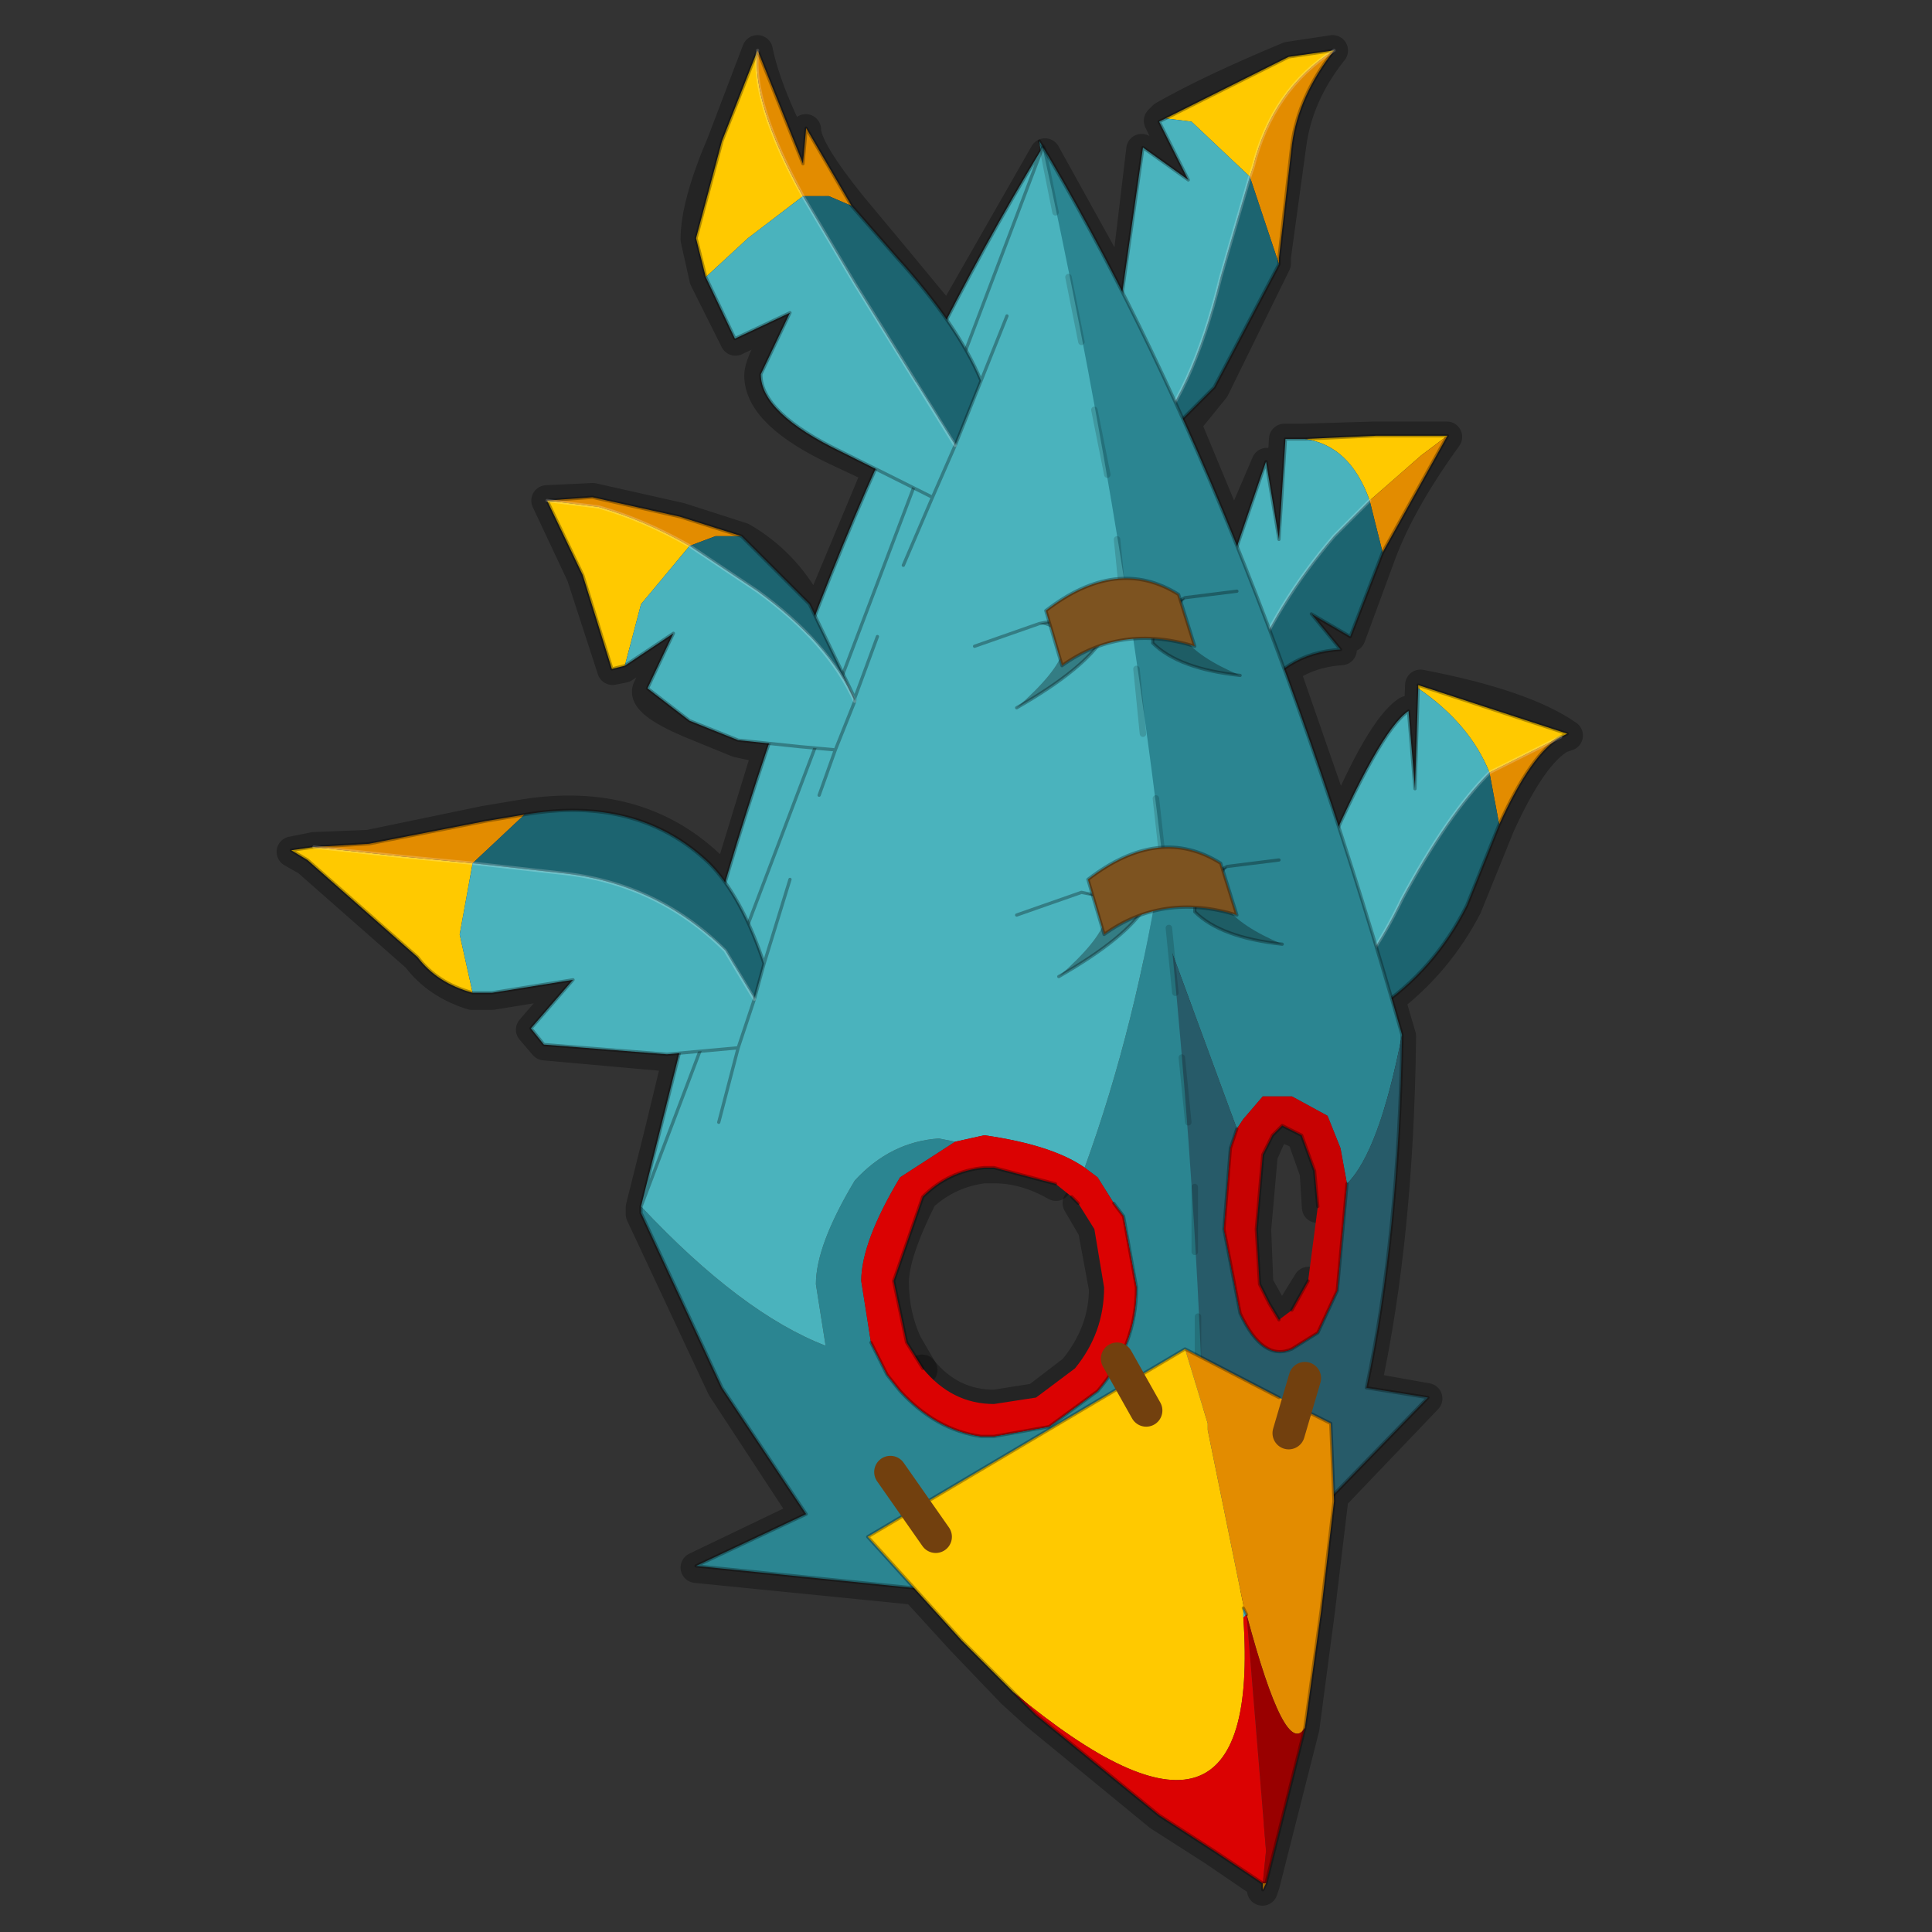 <?xml version="1.0" encoding="UTF-8" standalone="no"?>
<svg xmlns:xlink="http://www.w3.org/1999/xlink" height="440.0px" width="440.0px" xmlns="http://www.w3.org/2000/svg">
  <rect width="100%" height="100%" fill="#333333" stroke="none"/>
  <g transform="matrix(10.0, 0.0, 0.0, 10.0, 0.0, 0.0)">
    <use height="44.0" transform="matrix(1.0, 0.0, 0.0, 1.0, 0.0, 0.0)" width="44.0" xlink:href="#shape0"/>
    <use height="28.4" transform="matrix(1.475, 0.0, 0.0, 1.475, 6.634, 1.148)" width="19.7" xlink:href="#sprite0"/>
  </g>
  <defs>
    <g id="shape0" transform="matrix(1.0, 0.0, 0.0, 1.0, 0.0, 0.0)">
      <path d="M44.0 44.0 L0.0 44.0 0.0 0.0 44.0 0.0 44.0 44.0" fill="#43adca" fill-opacity="0.0" fill-rule="evenodd" stroke="none"/>
      <path d="M24.55 27.4 L24.9 28.0 25.15 29.35 Q25.15 30.35 24.45 31.2 L23.6 31.85 22.65 32.0 Q21.65 32.0 21.0 31.2" fill="none" stroke="#000000" stroke-linecap="round" stroke-linejoin="round" stroke-opacity="0.302" stroke-width="0.7"/>
      <path d="M32.95 9.95 Q31.9 11.4 31.45 12.6 L30.75 14.5 Q30.6 14.3 29.85 14.0 L30.55 14.8 Q29.8 14.85 29.25 15.25 L30.5 18.85 Q31.45 16.6 32.05 16.2 L32.25 18.0 32.35 15.6 Q34.7 16.05 35.7 16.75 L35.55 16.8 Q34.9 17.15 34.15 18.8 L33.4 20.65 Q32.75 21.9 31.65 22.75 L31.9 23.6 Q31.85 28.15 31.1 31.6 L32.5 31.85 30.35 34.1 30.35 34.2 30.05 36.7 29.7 39.35 28.8 42.9 28.75 43.05 28.75 42.9 27.65 42.15 26.4 41.35 23.6 39.05 23.05 38.55 21.9 37.35 20.85 36.2 15.85 35.7 18.35 34.5 16.45 31.6 14.6 27.65 14.6 27.5 15.05 25.7 15.4 24.25 15.5 24.0 15.2 24.05 12.4 23.8 12.1 23.45 13.05 22.35 11.2 22.65 10.75 22.65 Q9.95 22.4 9.5 21.8 L7.0 19.6 6.65 19.4 7.15 19.3 8.4 19.25 11.05 18.7 11.95 18.55 Q14.5 18.15 16.15 19.7 L16.55 20.15 17.5 17.05 16.8 16.9 15.7 16.45 Q14.65 16.0 14.75 15.7 L15.35 14.45 14.2 15.2 13.95 15.25 13.25 13.1 12.45 11.4 13.5 11.35 15.5 11.8 16.9 12.25 Q17.85 12.8 18.4 13.8 L18.6 14.05 20.0 10.7 19.15 10.3 Q17.3 9.45 17.3 8.55 17.3 8.2 18.0 7.15 L16.75 7.75 16.05 6.35 15.85 5.45 Q15.85 4.65 16.45 3.25 L17.25 1.15 Q17.45 2.15 18.3 3.75 L18.35 2.95 Q18.35 3.4 19.4 4.7 L20.4 5.9 21.6 7.35 23.8 3.5 25.6 6.75 26.0 3.4 27.05 4.1 26.4 2.75 26.5 2.65 Q27.55 2.05 29.35 1.3 L30.35 1.15 Q29.55 2.15 29.4 3.3 L29.05 5.85 29.05 6.0 27.65 8.85 27.0 9.65 28.1 12.3 28.85 10.55 29.1 12.3 29.25 10.0 29.65 10.0 31.3 9.95 32.95 9.95 M25.6 6.75 L26.75 9.2 27.8 6.35 27.9 5.8 28.45 4.05 28.5 3.8 Q28.95 2.05 30.35 1.15 M17.25 1.15 Q17.1 2.35 18.3 4.5 L19.45 6.5 20.9 8.7 21.75 10.15 22.35 8.7 21.6 7.35 M21.75 10.15 L21.25 11.35 20.55 12.9 M22.9 7.2 L22.35 8.7 M27.0 9.65 L26.75 9.2 M29.25 15.25 L28.95 14.4 28.1 12.3 M26.85 13.7 L26.8 13.5 25.6 13.2 Q24.7 13.2 23.8 14.0 L23.85 14.15 24.15 15.2 24.95 14.8 25.8 14.6 26.25 14.6 27.2 14.75 26.9 13.8 26.85 13.7 27.0 13.6 28.15 13.45 M26.25 14.6 L26.25 14.65 Q26.85 15.2 28.25 15.35 M22.15 14.75 L23.65 14.15 23.85 14.15 M24.95 14.8 L23.1 16.1 M25.1 21.35 L25.9 20.9 26.25 20.8 26.6 20.75 27.2 20.7 28.15 20.9 27.85 19.95 27.8 19.85 27.75 19.65 Q27.1 19.25 26.45 19.35 25.6 19.4 24.75 20.15 L24.8 20.3 25.1 21.35 M23.1 20.9 L24.6 20.3 24.8 20.3 M27.8 19.85 L27.95 19.75 29.1 19.6 M27.2 20.7 L27.2 20.8 Q27.8 21.35 29.2 21.5 M20.85 36.2 L27.5 36.85 Q27.4 29.25 26.7 21.7 L26.6 20.75 M25.9 20.9 L24.05 22.25 M26.45 19.35 L25.8 14.6 M31.65 22.75 L31.35 21.6 30.5 18.85 M31.35 21.6 L31.95 20.5 Q32.9 18.55 33.95 17.6 34.75 16.9 35.55 16.8 M31.2 11.4 L30.35 12.25 Q29.5 13.3 28.95 14.4 M25.6 13.2 L23.8 3.5 M12.45 11.4 L13.65 11.55 Q14.65 11.85 15.7 12.45 L17.25 13.5 18.4 14.5 19.45 16.0 19.45 15.9 18.6 14.05 M7.15 19.3 L9.2 19.55 10.75 19.7 12.75 19.9 Q14.7 20.1 16.2 21.35 L16.5 21.65 17.15 22.75 17.4 21.95 16.55 20.15 M19.45 16.0 L19.0 17.1 18.65 18.15 M17.5 17.05 L18.2 17.0 19.0 17.1 M19.95 14.5 L19.45 15.9 M15.5 24.0 L16.8 23.9 17.15 22.75 M18.0 20.05 L17.4 21.95 M26.1 32.15 L25.5 31.0 25.0 31.7 23.9 32.5 22.65 32.75 22.35 32.75 Q21.3 32.6 20.5 31.7 L20.2 31.35 19.85 30.6 M28.15 25.7 L28.0 26.15 Q27.8 27.0 27.85 28.0 L28.25 29.95 Q28.75 31.05 29.4 30.75 L30.0 30.35 30.45 29.4 30.65 27.0 M30.0 27.5 L29.95 26.7 29.65 25.85 29.2 25.65 28.95 25.85 28.75 26.3 28.6 28.0 28.65 29.25 28.9 29.7 29.1 30.05 M25.35 27.4 L25.6 27.7 25.85 29.35 25.5 31.0 M29.4 29.85 L29.8 29.2 M21.0 31.2 L20.65 30.6 Q20.35 29.95 20.35 29.2 20.35 28.55 21.0 27.25 21.6 26.7 22.4 26.6 L22.65 26.6 Q23.35 26.6 24.05 27.0 M20.25 33.55 L21.3 35.0 M29.7 31.4 L29.35 32.65 M27.5 36.85 L28.25 36.25 30.35 34.1 M28.75 42.9 L28.8 42.9 M20.0 10.7 L21.25 11.35 M16.8 23.9 L16.35 25.6" fill="none" stroke="#000000" stroke-linecap="round" stroke-linejoin="round" stroke-opacity="0.302" stroke-width="0.7"/>
    </g>
    <g id="sprite0" transform="matrix(1.0, 0.0, 0.0, 1.0, 3.3, 1.9)">
      <use height="28.4" transform="matrix(1.0, 0.0, 0.0, 1.0, -3.3, -1.9)" width="19.7" xlink:href="#sprite1"/>
    </g>
    <g id="sprite1" transform="matrix(1.0, 0.0, 0.0, 1.0, 9.95, 24.5)">
      <use height="28.4" transform="matrix(1.0, 0.0, 0.0, 1.0, -9.95, -24.5)" width="19.7" xlink:href="#shape1"/>
    </g>
    <g id="shape1" transform="matrix(1.0, 0.0, 0.0, 1.0, 9.95, 24.5)">
      <path d="M9.65 -13.9 Q9.2 -13.65 8.7 -12.55 L8.55 -13.35 9.65 -13.9" fill="#e38c00" fill-rule="evenodd" stroke="none"/>
      <path d="M7.45 -14.7 L9.75 -13.95 9.65 -13.9 8.55 -13.35 Q8.25 -14.1 7.45 -14.65 L7.45 -14.7" fill="#ffc900" fill-rule="evenodd" stroke="none"/>
      <path d="M8.7 -12.55 L8.2 -11.3 Q7.7 -10.3 6.8 -9.7 L6.15 -9.4 6.1 -9.85 Q6.7 -10.35 7.2 -11.4 7.9 -12.7 8.55 -13.35 L8.7 -12.55" fill="#1c6470" fill-rule="evenodd" stroke="none"/>
      <path d="M6.1 -9.85 L5.75 -11.35 5.95 -11.9 Q6.85 -14.0 7.3 -14.3 L7.4 -13.1 7.45 -14.65 Q8.25 -14.1 8.55 -13.35 7.9 -12.7 7.2 -11.4 6.7 -10.35 6.1 -9.85" fill="#4ab3bd" fill-rule="evenodd" stroke="none"/>
      <path d="M7.45 -14.7 L9.75 -13.95 9.65 -13.9 Q9.2 -13.65 8.7 -12.55 L8.2 -11.3 Q7.7 -10.3 6.8 -9.7 L6.15 -9.4 6.3 -8.9 M7.45 -14.65 L7.4 -13.1 7.3 -14.3 Q6.85 -14.0 5.95 -11.9 L5.75 -11.35 6.1 -9.85 6.15 -9.4 M5.75 -11.35 L5.55 -12.2" fill="none" stroke="#000000" stroke-linecap="round" stroke-linejoin="round" stroke-opacity="0.302" stroke-width="0.05"/>
      <path d="M6.1 -9.85 Q6.7 -10.35 7.2 -11.4 7.9 -12.7 8.55 -13.35 L9.65 -13.9" fill="none" stroke="#ffffff" stroke-linecap="round" stroke-linejoin="round" stroke-opacity="0.2" stroke-width="0.05"/>
      <path d="M5.7 -18.5 L6.8 -18.55 7.9 -18.55 7.5 -18.25 6.7 -17.55 Q6.4 -18.4 5.7 -18.5" fill="#ffc900" fill-rule="evenodd" stroke="none"/>
      <path d="M7.9 -18.55 L6.9 -16.75 6.7 -17.55 7.5 -18.25 7.9 -18.55" fill="#e38c00" fill-rule="evenodd" stroke="none"/>
      <path d="M6.9 -16.75 L6.4 -15.45 5.8 -15.8 6.25 -15.25 Q5.35 -15.2 4.9 -14.4 L4.8 -14.8 Q5.25 -15.95 6.15 -17.0 L6.7 -17.55 6.9 -16.75" fill="#1c6470" fill-rule="evenodd" stroke="none"/>
      <path d="M4.8 -14.8 L4.45 -16.25 5.1 -18.15 5.3 -16.95 5.4 -18.5 5.7 -18.5 Q6.4 -18.4 6.7 -17.55 L6.15 -17.0 Q5.25 -15.95 4.8 -14.8" fill="#4ab3bd" fill-rule="evenodd" stroke="none"/>
      <path d="M4.45 -16.25 L4.25 -16.8 M4.8 -14.8 L4.45 -16.25 5.1 -18.15 5.3 -16.95 5.4 -18.5 5.7 -18.5 6.8 -18.55 7.9 -18.55 6.9 -16.75 6.4 -15.45 5.8 -15.8 6.25 -15.25 Q5.35 -15.2 4.9 -14.4 L5.1 -13.7 M4.8 -14.8 L4.9 -14.4" fill="none" stroke="#000000" stroke-linecap="round" stroke-linejoin="round" stroke-opacity="0.302" stroke-width="0.05"/>
      <path d="M6.7 -17.55 L6.15 -17.0 Q5.25 -15.95 4.8 -14.8" fill="none" stroke="#ffffff" stroke-linecap="round" stroke-linejoin="round" stroke-opacity="0.2" stroke-width="0.05"/>
      <path d="M4.85 -22.55 L4.9 -22.7 Q5.2 -23.9 6.15 -24.5 5.6 -23.8 5.5 -23.05 L5.3 -21.3 5.3 -21.2 4.85 -22.55" fill="#e38c00" fill-rule="evenodd" stroke="none"/>
      <path d="M6.15 -24.5 Q5.2 -23.9 4.9 -22.7 L4.85 -22.55 3.95 -23.4 3.55 -23.45 5.45 -24.4 6.15 -24.5" fill="#ffc900" fill-rule="evenodd" stroke="none"/>
      <path d="M4.85 -22.55 L5.3 -21.2 4.3 -19.3 3.25 -18.25 3.2 -18.4 Q3.95 -19.15 4.4 -21.0 L4.5 -21.35 4.85 -22.55" fill="#1c6470" fill-rule="evenodd" stroke="none"/>
      <path d="M3.55 -23.45 L3.95 -23.4 4.85 -22.55 4.5 -21.35 4.4 -21.0 Q3.95 -19.15 3.2 -18.4 L2.8 -19.75 2.8 -20.2 3.2 -23.0 3.9 -22.5 3.45 -23.4 3.55 -23.45" fill="#4ab3bd" fill-rule="evenodd" stroke="none"/>
      <path d="M6.15 -24.5 L5.45 -24.4 3.55 -23.45 M5.3 -21.2 L5.3 -21.3 5.5 -23.05 Q5.6 -23.8 6.15 -24.5 M5.3 -21.2 L4.3 -19.3 3.25 -18.25 3.5 -17.4 M2.8 -19.75 L2.8 -20.2 3.2 -23.0 3.9 -22.5 3.45 -23.4 3.55 -23.45 M2.8 -19.75 L2.45 -20.7 M3.25 -18.25 L3.2 -18.4 2.8 -19.75" fill="none" stroke="#000000" stroke-linecap="round" stroke-linejoin="round" stroke-opacity="0.302" stroke-width="0.05"/>
      <path d="M4.85 -22.55 L4.9 -22.7 Q5.2 -23.9 6.15 -24.5 M3.2 -18.4 Q3.95 -19.15 4.4 -21.0 L4.5 -21.35 4.85 -22.55" fill="none" stroke="#ffffff" stroke-linecap="round" stroke-linejoin="round" stroke-opacity="0.2" stroke-width="0.05"/>
      <path d="M6.35 -7.0 L6.25 -7.55 6.05 -8.05 5.5 -8.35 5.05 -8.35 4.75 -8.0 4.65 -7.85 3.05 -12.2 1.6 -23.1 Q4.8 -17.75 7.2 -9.3 6.85 -7.5 6.35 -7.0" fill="#2b8591" fill-rule="evenodd" stroke="none"/>
      <path d="M6.35 -7.0 Q6.85 -7.5 7.2 -9.3 7.15 -6.2 6.65 -3.85 L7.6 -3.7 4.2 -0.2 3.15 -11.1 3.05 -12.2 4.65 -7.85 4.55 -7.55 4.45 -6.3 4.7 -5.0 Q5.05 -4.25 5.5 -4.45 L5.9 -4.7 6.2 -5.35 6.35 -7.0" fill="#275b69" fill-rule="evenodd" stroke="none"/>
      <path d="M5.9 -6.65 L5.85 -7.2 5.65 -7.75 5.35 -7.9 5.2 -7.75 5.05 -7.45 4.95 -6.3 5.0 -5.45 5.15 -5.15 5.3 -4.9 5.5 -5.05 5.75 -5.5 5.9 -6.65 M4.65 -7.85 L4.75 -8.0 5.05 -8.35 5.5 -8.35 6.05 -8.05 6.25 -7.55 6.35 -7.0 6.2 -5.35 5.9 -4.7 5.5 -4.45 Q5.05 -4.25 4.7 -5.0 L4.45 -6.3 4.55 -7.55 4.65 -7.85" fill="#c70202" fill-rule="evenodd" stroke="none"/>
      <path d="M5.9 -6.65 L5.85 -7.2 5.65 -7.75 5.35 -7.9 5.2 -7.75 5.05 -7.45 4.95 -6.3 5.0 -5.45 5.15 -5.15 5.3 -4.9 M5.5 -5.05 L5.75 -5.5 M7.2 -9.3 Q4.8 -17.75 1.6 -23.1 M4.65 -7.85 L4.55 -7.55 4.45 -6.3 4.7 -5.0 Q5.05 -4.25 5.5 -4.45 L5.9 -4.7 6.2 -5.35 6.35 -7.0 M4.2 -0.2 L7.6 -3.7 6.65 -3.85 Q7.15 -6.2 7.2 -9.3" fill="none" stroke="#000000" stroke-linecap="round" stroke-linejoin="round" stroke-opacity="0.302" stroke-width="0.05"/>
      <path d="M-4.55 -6.65 Q-3.0 -5.0 -1.7 -4.5 L-1.85 -5.45 Q-1.85 -6.05 -1.25 -7.05 -0.7 -7.65 0.05 -7.7 L0.3 -7.65 -0.55 -7.1 Q-1.15 -6.1 -1.15 -5.5 L-1.0 -4.55 -0.75 -4.05 -0.55 -3.8 Q0.0 -3.2 0.7 -3.1 L0.9 -3.1 1.75 -3.25 2.5 -3.8 Q3.1 -4.5 3.1 -5.4 L2.9 -6.5 2.75 -6.7 2.5 -7.1 2.3 -7.25 Q3.1 -9.45 3.5 -12.05 4.15 -6.2 4.2 -0.3 L-3.7 -1.1 -2.0 -1.9 -3.3 -3.85 -4.55 -6.55 -4.55 -6.65" fill="#2b8591" fill-rule="evenodd" stroke="none"/>
      <path d="M0.3 -7.65 L0.05 -7.7 Q-0.7 -7.65 -1.25 -7.05 -1.85 -6.05 -1.85 -5.45 L-1.7 -4.5 Q-3.0 -5.0 -4.55 -6.65 L-4.25 -7.85 -4.0 -8.85 Q-2.05 -16.9 1.65 -23.0 2.85 -17.55 3.5 -12.05 3.1 -9.45 2.3 -7.25 1.8 -7.6 0.75 -7.75 L0.3 -7.65" fill="#4ab3bd" fill-rule="evenodd" stroke="none"/>
      <path d="M2.3 -7.25 L2.5 -7.1 2.75 -6.7 2.9 -6.5 3.1 -5.4 Q3.1 -4.5 2.5 -3.8 L1.75 -3.25 0.9 -3.1 0.7 -3.1 Q0.0 -3.2 -0.55 -3.8 L-0.75 -4.05 -1.0 -4.55 -1.15 -5.5 Q-1.15 -6.1 -0.55 -7.1 L0.3 -7.65 0.75 -7.75 Q1.8 -7.6 2.3 -7.25 M1.85 -7.0 L0.9 -7.25 0.75 -7.25 Q0.2 -7.2 -0.2 -6.8 L-0.65 -5.5 -0.45 -4.55 -0.2 -4.15 Q0.25 -3.6 0.9 -3.6 L1.55 -3.7 2.15 -4.15 Q2.6 -4.7 2.6 -5.4 L2.45 -6.3 2.2 -6.7 2.15 -6.75 2.1 -6.8 1.85 -7.0" fill="#db0202" fill-rule="evenodd" stroke="none"/>
      <path d="M-4.55 -6.65 L-4.55 -6.55 -3.3 -3.85 -2.0 -1.9 -3.7 -1.1 4.2 -0.3 M2.75 -6.7 L2.9 -6.5 3.1 -5.4 Q3.1 -4.5 2.5 -3.8 L1.75 -3.25 0.9 -3.1 0.7 -3.1 Q0.0 -3.2 -0.55 -3.8 L-0.75 -4.05 -1.0 -4.55 M-0.2 -4.15 L-0.45 -4.55 -0.65 -5.5 -0.2 -6.8 Q0.2 -7.2 0.75 -7.25 L0.9 -7.25 1.85 -7.0 M2.1 -6.8 L2.15 -6.75 2.2 -6.7 M1.65 -23.0 Q-2.05 -16.9 -4.0 -8.85 L-4.25 -7.85 -4.55 -6.65 Z" fill="none" stroke="#000000" stroke-linecap="round" stroke-linejoin="round" stroke-opacity="0.302" stroke-width="0.05"/>
      <path d="M3.1 -14.95 L3.2 -13.95 M2.8 -16.95 L2.9 -15.95 M2.45 -18.95 L2.65 -17.95 M2.05 -21.0 L2.25 -20.0 M1.65 -23.0 L1.85 -22.0 M4.2 -0.9 L4.2 -0.3 M4.1 -2.95 L4.1 -1.9 M4.05 -4.95 L4.05 -3.95 M4.0 -6.95 L4.0 -5.95 M3.8 -8.95 L3.9 -7.95 M3.6 -10.95 L3.7 -9.95 M3.4 -12.95 L3.5 -12.05" fill="none" stroke="#000000" stroke-linecap="round" stroke-linejoin="round" stroke-opacity="0.153" stroke-width="0.1"/>
      <path d="M-6.0 -17.55 L-5.3 -17.6 -3.95 -17.3 -3.0 -17.0 -3.4 -17.0 -3.8 -16.85 Q-4.5 -17.25 -5.2 -17.45 L-6.0 -17.55" fill="#e38c00" fill-rule="evenodd" stroke="none"/>
      <path d="M-6.0 -17.55 L-5.2 -17.45 Q-4.5 -17.25 -3.8 -16.85 L-4.55 -15.95 -4.8 -15.0 -5.0 -14.95 -5.45 -16.4 -6.0 -17.55" fill="#ffc900" fill-rule="evenodd" stroke="none"/>
      <path d="M-3.8 -16.85 L-3.4 -17.0 -3.0 -17.0 -1.95 -15.95 -1.25 -14.5 -1.25 -14.45 Q-1.65 -15.35 -2.75 -16.15 L-3.8 -16.85" fill="#1c6470" fill-rule="evenodd" stroke="none"/>
      <path d="M-4.8 -15.0 L-4.55 -15.95 -3.8 -16.85 -2.75 -16.15 Q-1.65 -15.35 -1.25 -14.45 L-1.55 -13.7 -2.1 -13.75 -3.05 -13.85 -3.8 -14.15 -4.45 -14.65 -4.05 -15.5 -4.8 -15.0" fill="#4ab3bd" fill-rule="evenodd" stroke="none"/>
      <path d="M-3.0 -17.0 L-3.95 -17.3 -5.3 -17.6 -6.0 -17.55 -5.45 -16.4 -5.0 -14.95 -4.8 -15.0 -4.05 -15.5 -4.45 -14.65 -3.8 -14.15 -3.05 -13.85 -2.1 -13.75 -1.55 -13.7 -1.25 -14.45 -1.25 -14.5 -0.9 -15.45 M-3.0 -17.0 L-1.95 -15.95 -1.25 -14.5 M-1.55 -13.7 L-1.8 -13.0" fill="none" stroke="#000000" stroke-linecap="round" stroke-linejoin="round" stroke-opacity="0.302" stroke-width="0.05"/>
      <path d="M-6.0 -17.55 L-5.2 -17.45 Q-4.5 -17.25 -3.8 -16.85 L-2.75 -16.15 Q-1.65 -15.35 -1.25 -14.45" fill="none" stroke="#ffffff" stroke-linecap="round" stroke-linejoin="round" stroke-opacity="0.2" stroke-width="0.05"/>
      <path d="M-9.6 -12.2 L-8.2 -12.05 -7.15 -11.95 -7.35 -10.85 -7.15 -9.95 Q-7.7 -10.1 -8.0 -10.5 L-9.7 -12.0 -9.95 -12.15 -9.6 -12.2" fill="#ffc900" fill-rule="evenodd" stroke="none"/>
      <path d="M-9.6 -12.2 L-8.75 -12.25 -6.95 -12.6 -6.35 -12.7 -7.15 -11.95 -8.2 -12.05 -9.6 -12.2" fill="#e38c00" fill-rule="evenodd" stroke="none"/>
      <path d="M-7.15 -11.95 L-6.35 -12.7 Q-4.6 -13.0 -3.5 -11.95 -3.0 -11.45 -2.65 -10.4 L-2.8 -9.85 -3.25 -10.6 Q-4.3 -11.65 -5.8 -11.8 L-7.15 -11.95" fill="#1c6470" fill-rule="evenodd" stroke="none"/>
      <path d="M-7.15 -11.95 L-5.8 -11.8 Q-4.3 -11.65 -3.25 -10.6 L-2.8 -9.85 -3.05 -9.1 -4.15 -9.0 -6.05 -9.15 -6.25 -9.4 -5.6 -10.15 -6.85 -9.95 -7.15 -9.95 -7.35 -10.85 -7.15 -11.95" fill="#4ab3bd" fill-rule="evenodd" stroke="none"/>
      <path d="M-6.35 -12.7 L-6.95 -12.6 -8.75 -12.25 -9.6 -12.2 M-6.35 -12.7 Q-4.6 -13.0 -3.5 -11.95 -3.0 -11.45 -2.65 -10.4 L-2.25 -11.7 M-2.8 -9.85 L-2.65 -10.4 M-7.15 -9.95 L-6.85 -9.95 -5.6 -10.15 -6.25 -9.4 -6.05 -9.15 -4.15 -9.0 -3.05 -9.1 -2.8 -9.85 M-3.05 -9.1 L-3.35 -7.95 M-7.15 -9.95 Q-7.7 -10.1 -8.0 -10.5 L-9.7 -12.0 -9.95 -12.15 -9.6 -12.2" fill="none" stroke="#000000" stroke-linecap="round" stroke-linejoin="round" stroke-opacity="0.302" stroke-width="0.05"/>
      <path d="M-9.6 -12.2 L-8.2 -12.05 -7.15 -11.95 -5.8 -11.8 Q-4.3 -11.65 -3.25 -10.6 L-2.8 -9.85" fill="none" stroke="#ffffff" stroke-linecap="round" stroke-linejoin="round" stroke-opacity="0.2" stroke-width="0.05"/>
      <path d="M-2.75 -24.5 Q-2.85 -23.7 -2.05 -22.25 L-2.9 -21.6 -3.55 -21.0 -3.7 -21.6 -3.3 -23.1 -2.75 -24.5" fill="#ffc900" fill-rule="evenodd" stroke="none"/>
      <path d="M-1.3 -22.1 L-1.65 -22.25 -2.05 -22.25 Q-2.85 -23.7 -2.75 -24.5 L-2.05 -22.75 -2.0 -23.3 -1.3 -22.1" fill="#e38c00" fill-rule="evenodd" stroke="none"/>
      <path d="M0.7 -19.4 L0.3 -18.4 -1.25 -20.9 -2.05 -22.25 -1.65 -22.25 -1.3 -22.1 -0.6 -21.3 Q0.35 -20.25 0.7 -19.4" fill="#1c6470" fill-rule="evenodd" stroke="none"/>
      <path d="M0.3 -18.4 L-0.05 -17.6 -1.45 -18.3 Q-2.7 -18.9 -2.7 -19.5 L-2.25 -20.45 -3.1 -20.05 -3.55 -21.0 -2.9 -21.6 -2.05 -22.25 -1.25 -20.9 0.3 -18.4" fill="#4ab3bd" fill-rule="evenodd" stroke="none"/>
      <path d="M1.1 -20.4 L0.7 -19.4 0.3 -18.4 -0.05 -17.6 -0.5 -16.55 M-1.3 -22.1 L-2.0 -23.3 -2.05 -22.75 -2.75 -24.5 -3.3 -23.1 -3.7 -21.6 -3.55 -21.0 -3.1 -20.05 -2.25 -20.45 -2.7 -19.5 Q-2.7 -18.9 -1.45 -18.3 L-0.05 -17.6 M-1.3 -22.1 L-0.6 -21.3 Q0.35 -20.25 0.7 -19.4" fill="none" stroke="#000000" stroke-linecap="round" stroke-linejoin="round" stroke-opacity="0.302" stroke-width="0.05"/>
      <path d="M-2.75 -24.5 Q-2.85 -23.7 -2.05 -22.25 L-1.25 -20.9 0.3 -18.4" fill="none" stroke="#ffffff" stroke-linecap="round" stroke-linejoin="round" stroke-opacity="0.2" stroke-width="0.05"/>
      <path d="M4.75 -0.45 L4.75 -0.3 Q5.05 4.05 1.2 0.85 L0.4 0.05 -1.05 -1.55 3.85 -4.45 4.2 -3.3 4.2 -3.2 4.75 -0.5 4.75 -0.45" fill="#ffc900" fill-rule="evenodd" stroke="none"/>
      <path d="M4.8 -0.35 L4.75 -0.45 4.75 -0.5 4.2 -3.2 4.2 -3.3 3.85 -4.45 5.3 -3.7 5.5 -3.6 6.1 -3.3 6.15 -2.1 5.95 -0.4 5.7 1.4 Q5.4 1.9 4.8 -0.35 M5.1 3.8 L5.05 3.9 5.05 3.8 5.1 3.8" fill="#e38c00" fill-rule="evenodd" stroke="none"/>
      <path d="M4.8 -0.35 L4.75 -0.3 4.75 -0.45 4.8 -0.35" fill="#4ab3bd" fill-rule="evenodd" stroke="none"/>
      <path d="M5.05 3.8 L5.1 3.3 4.8 -0.35 Q5.4 1.9 5.7 1.4 L5.1 3.8 5.05 3.8" fill="#990000" fill-rule="evenodd" stroke="none"/>
      <path d="M4.75 -0.3 L4.8 -0.35 5.1 3.3 5.05 3.8 4.3 3.3 3.45 2.75 1.55 1.2 1.2 0.85 Q5.05 4.05 4.75 -0.3" fill="#db0202" fill-rule="evenodd" stroke="none"/>
      <path d="M4.8 -0.35 L4.75 -0.45 M1.2 0.85 L1.55 1.2 3.45 2.75 4.3 3.3 5.05 3.8 5.05 3.9 5.1 3.8 5.05 3.8 M5.7 1.4 L5.95 -0.4 6.15 -2.1 6.1 -3.3 5.5 -3.6 M5.3 -3.7 L3.85 -4.45 -1.05 -1.55 0.4 0.05 1.2 0.85 M5.1 3.8 L5.7 1.4" fill="none" stroke="#000000" stroke-linecap="round" stroke-linejoin="round" stroke-opacity="0.302" stroke-width="0.05"/>
      <path d="M-0.7 -2.55 L0.0 -1.55" fill="none" stroke="#72400e" stroke-linecap="round" stroke-linejoin="round" stroke-width="0.5"/>
      <path d="M2.8 -4.3 L3.25 -3.5" fill="none" stroke="#72400e" stroke-linecap="round" stroke-linejoin="round" stroke-width="0.5"/>
      <path d="M5.7 -4.0 L5.45 -3.15" fill="none" stroke="#72400e" stroke-linecap="round" stroke-linejoin="round" stroke-width="0.5"/>
      <path d="M1.9 -10.2 Q3.15 -11.3 2.25 -11.5 L3.25 -11.3 Q2.95 -10.8 1.9 -10.2" fill="#000000" fill-opacity="0.302" fill-rule="evenodd" stroke="none"/>
      <path d="M2.25 -11.5 L1.25 -11.15 M2.25 -11.5 L3.25 -11.3 Q2.95 -10.8 1.9 -10.2" fill="none" stroke="#000000" stroke-linecap="round" stroke-linejoin="round" stroke-opacity="0.302" stroke-width="0.05"/>
      <path d="M5.35 -10.7 Q4.4 -10.8 4.0 -11.2 4.0 -11.65 4.5 -11.9 4.05 -11.25 5.35 -10.7" fill="#000000" fill-opacity="0.302" fill-rule="evenodd" stroke="none"/>
      <path d="M4.5 -11.9 Q4.0 -11.65 4.0 -11.2 4.4 -10.8 5.35 -10.7 M4.5 -11.9 L5.3 -12.0" fill="none" stroke="#000000" stroke-linecap="round" stroke-linejoin="round" stroke-opacity="0.302" stroke-width="0.05"/>
      <path d="M4.65 -11.15 Q3.5 -11.5 2.6 -10.85 L2.35 -11.7 Q3.45 -12.55 4.4 -11.95 L4.65 -11.15" fill="#7d5320" fill-rule="evenodd" stroke="none"/>
      <path d="M4.65 -11.15 L4.4 -11.95 Q3.45 -12.55 2.35 -11.7 L2.6 -10.85 Q3.5 -11.5 4.65 -11.15 Z" fill="none" stroke="#000000" stroke-linecap="round" stroke-linejoin="round" stroke-opacity="0.302" stroke-width="0.05"/>
      <path d="M1.6 -15.65 Q2.3 -15.8 2.6 -15.45 2.3 -14.95 1.25 -14.35 2.5 -15.45 1.6 -15.65" fill="#000000" fill-opacity="0.302" fill-rule="evenodd" stroke="none"/>
      <path d="M1.6 -15.65 Q2.3 -15.8 2.6 -15.45 2.3 -14.95 1.25 -14.35 M1.6 -15.65 L0.6 -15.3" fill="none" stroke="#000000" stroke-linecap="round" stroke-linejoin="round" stroke-opacity="0.302" stroke-width="0.05"/>
      <path d="M3.85 -16.05 Q3.4 -15.4 4.7 -14.85 3.75 -14.95 3.35 -15.35 3.35 -15.8 3.85 -16.05" fill="#000000" fill-opacity="0.302" fill-rule="evenodd" stroke="none"/>
      <path d="M3.85 -16.05 L4.65 -16.15 M3.85 -16.05 Q3.35 -15.8 3.35 -15.35 3.75 -14.95 4.7 -14.85" fill="none" stroke="#000000" stroke-linecap="round" stroke-linejoin="round" stroke-opacity="0.302" stroke-width="0.05"/>
      <path d="M4.0 -15.3 Q2.85 -15.65 1.95 -15.0 L1.7 -15.85 Q2.8 -16.7 3.75 -16.1 L4.0 -15.3" fill="#7d5320" fill-rule="evenodd" stroke="none"/>
      <path d="M4.0 -15.3 L3.75 -16.1 Q2.8 -16.7 1.7 -15.85 L1.95 -15.0 Q2.85 -15.65 4.0 -15.3 Z" fill="none" stroke="#000000" stroke-linecap="round" stroke-linejoin="round" stroke-opacity="0.302" stroke-width="0.05"/>
    </g>
  </defs>
</svg>
